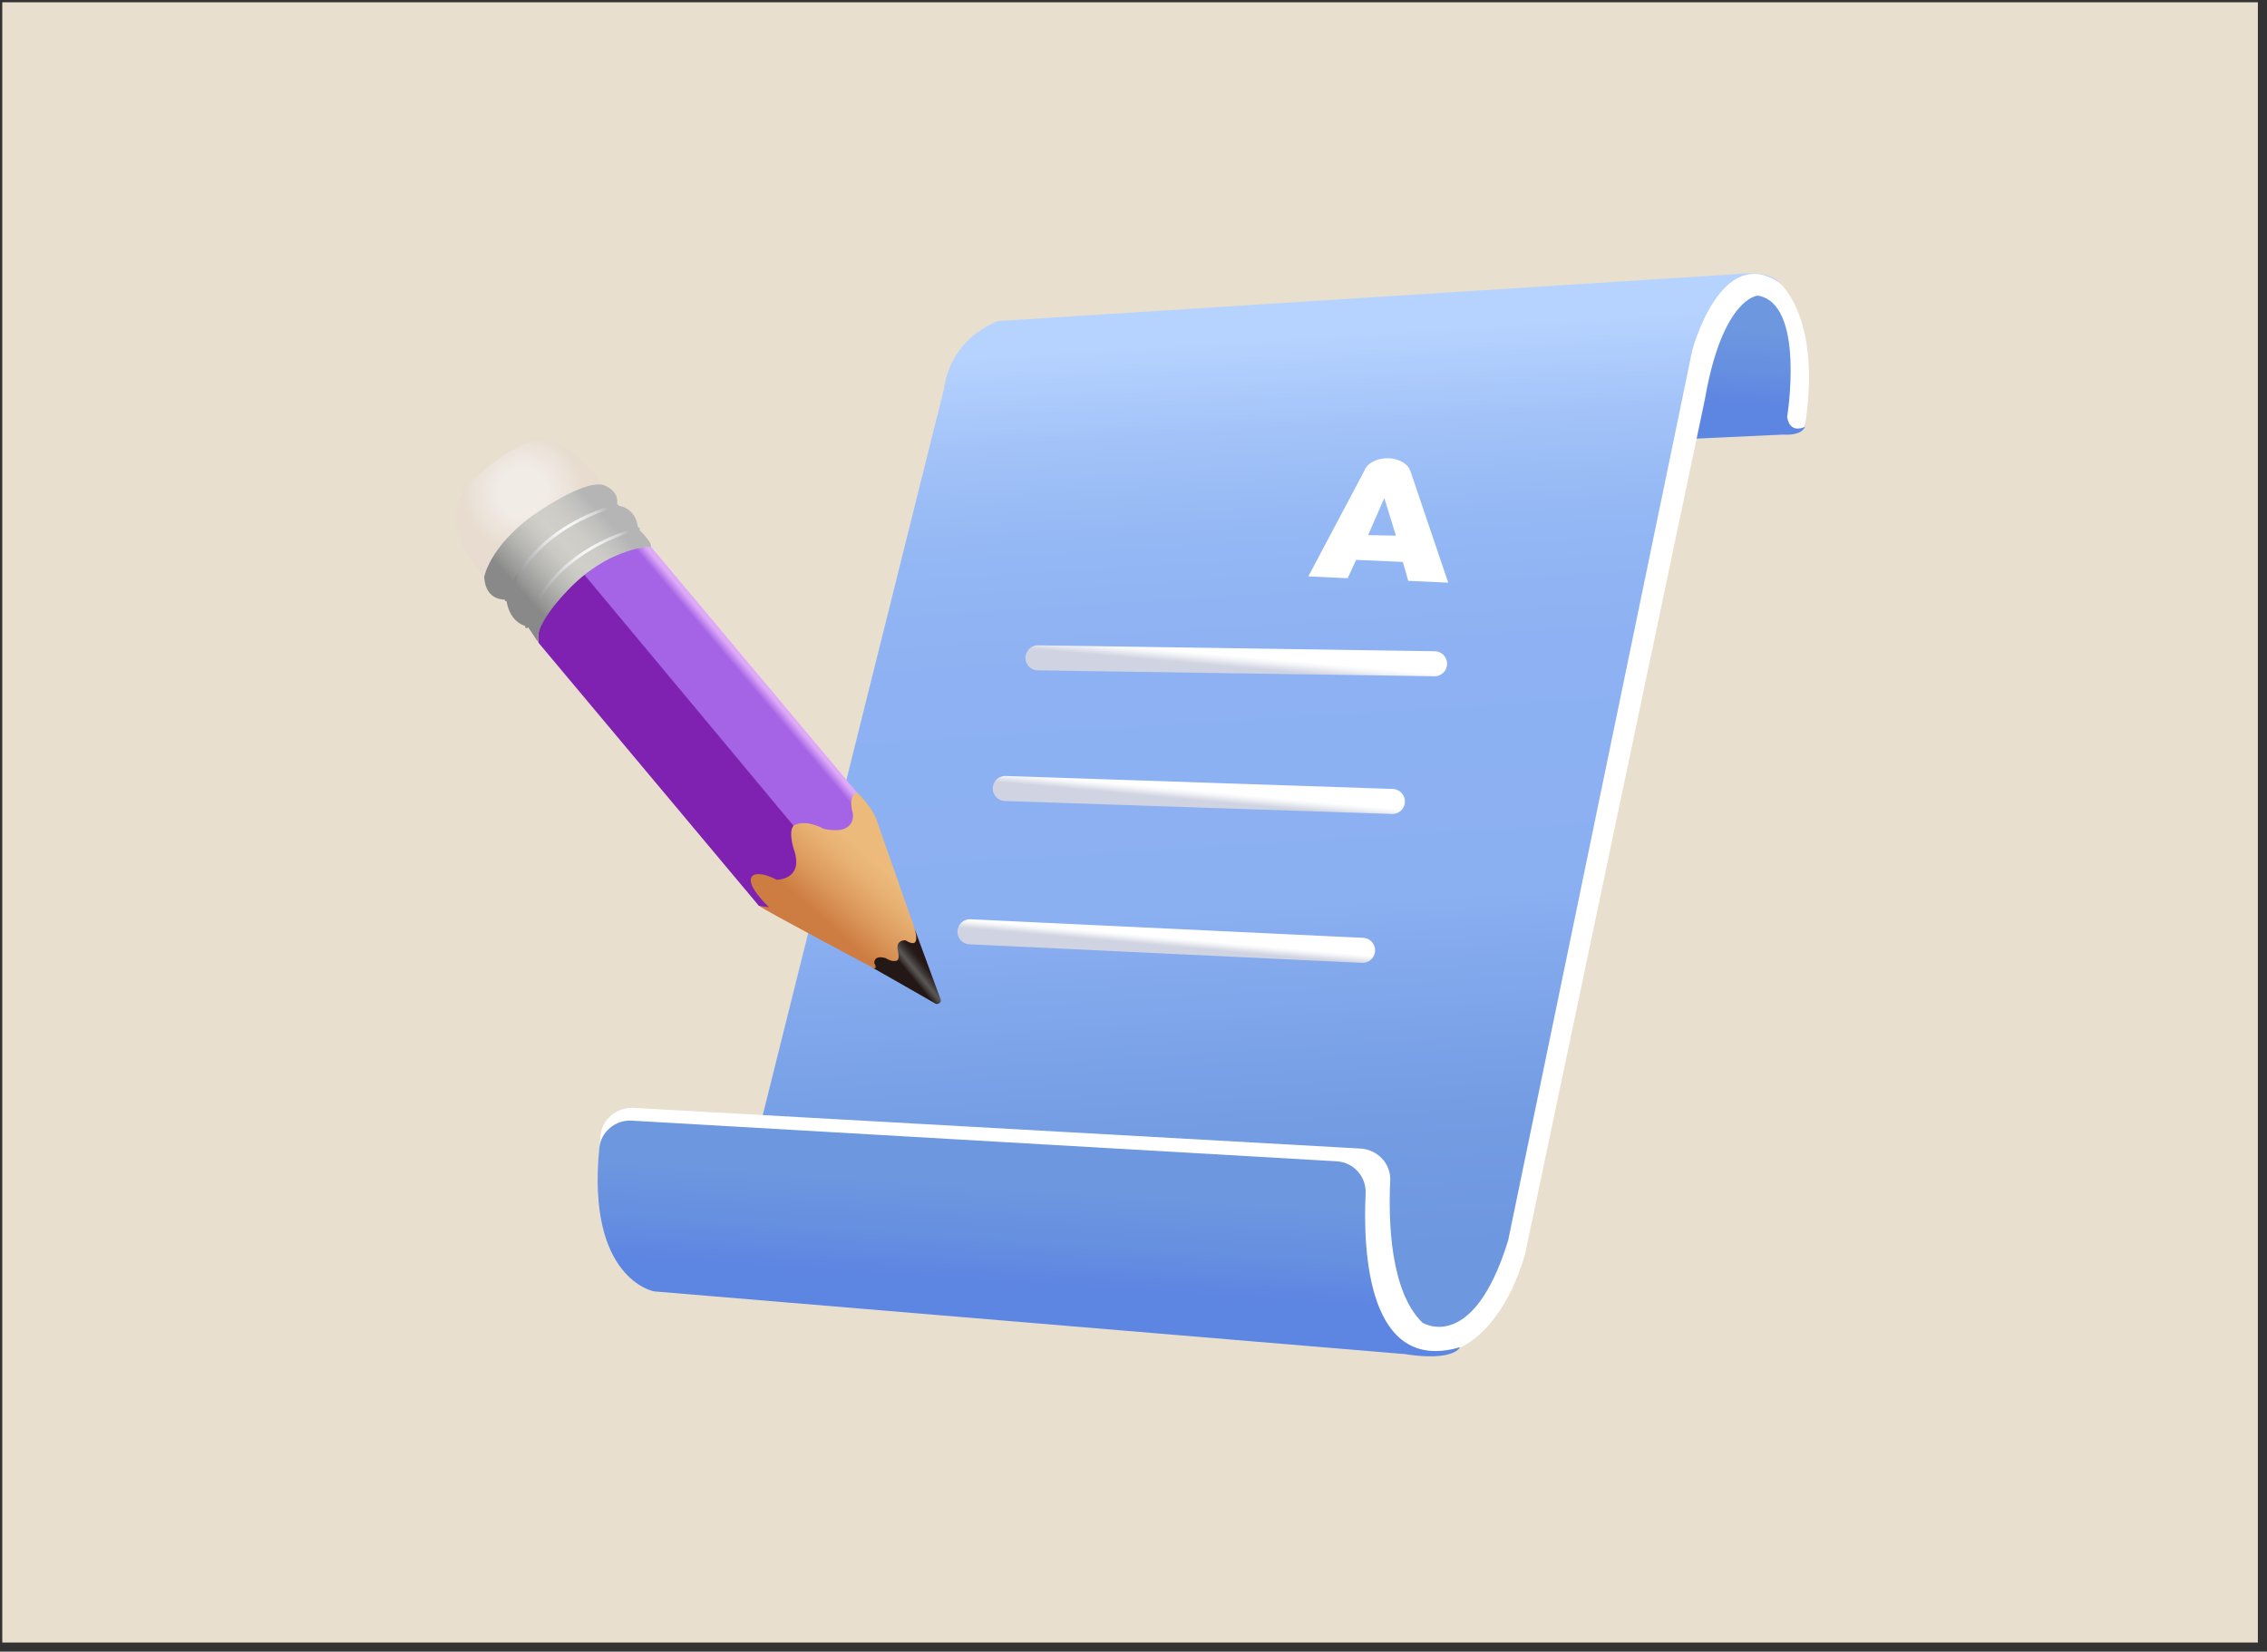 <svg width="199" height="145" viewBox="0 0 199 145" fill="none" xmlns="http://www.w3.org/2000/svg">
<rect x="0" y="0" width="199" height="145" fill="#333333" stroke="none"/>
<path d="M198.2 0.2H0.2V144.2H198.2V0.2Z" fill="#E8DFCE"/>
<path d="M158.436 37.473C158.436 37.473 158.256 38.263 156.516 38.153L148.286 38.533L149.196 33.903L152.536 25.823L155.006 25.143L156.826 26.623L158.446 37.483L158.436 37.473Z" fill="url(#paint0_linear_53_534)"/>
<path d="M87.625 28.183C87.625 28.183 83.525 29.503 82.865 34.133L66.615 99.263L125.275 116.702C125.275 116.702 131.225 118.422 133.465 104.282L148.595 31.422C148.595 31.422 150.515 21.642 156.195 24.812C156.195 24.812 155.535 23.692 152.235 24.082L87.635 28.183H87.625Z" fill="url(#paint1_linear_53_534)"/>
<path d="M124.656 118.962L57.676 112.252C57.676 112.252 51.556 111.202 52.716 99.672C52.856 98.242 54.166 97.182 55.646 97.262L119.416 100.832C120.936 100.922 122.106 102.172 122.036 103.652C121.866 107.202 122.036 113.372 124.856 116.112C124.856 116.112 129.286 118.962 132.386 108.902L148.546 30.762C148.546 30.762 151.026 21.352 156.186 24.812C156.186 24.812 159.976 27.842 158.426 37.472C158.426 37.472 157.136 38.162 156.876 36.612C156.876 36.612 158.506 26.642 154.296 25.952C154.296 25.952 151.206 26.122 149.656 35.062L133.926 109.852C133.926 109.852 131.686 119.562 124.646 118.962H124.656Z" fill="white"/>
<path d="M117.336 101.952C118.816 102.042 119.946 103.292 119.876 104.772C119.636 109.942 120.086 120.642 128.166 118.272C128.166 118.272 127.646 119.562 123.266 118.872L57.416 113.372C57.416 113.372 51.476 112.322 52.606 100.792C52.746 99.362 54.016 98.302 55.456 98.382L117.336 101.952Z" fill="url(#paint2_linear_53_534)"/>
<path d="M91.115 57.752L125.925 58.272" stroke="url(#paint3_linear_53_534)" stroke-width="2.2" stroke-linecap="round" stroke-linejoin="round"/>
<path d="M88.246 69.222L122.226 70.362" stroke="url(#paint4_linear_53_534)" stroke-width="2.2" stroke-linecap="round" stroke-linejoin="round"/>
<path d="M85.147 81.802L119.606 83.433" stroke="url(#paint5_linear_53_534)" stroke-width="2.2" stroke-linecap="round" stroke-linejoin="round"/>
<path d="M119.796 41.232C119.986 40.872 120.286 40.612 120.696 40.442C121.096 40.282 121.516 40.212 121.956 40.232C122.356 40.252 122.746 40.362 123.106 40.562C123.466 40.762 123.706 41.042 123.826 41.412L127.126 51.152L123.616 50.992L123.146 49.332L119.046 49.152L118.296 50.762L114.846 50.602L119.816 41.232H119.796ZM120.096 46.982L122.536 47.022L121.516 43.722L120.086 46.992L120.096 46.982Z" fill="white"/>
<path d="M75.235 69.582C75.235 69.582 76.285 70.522 76.875 71.772L80.805 83.002L77.775 85.573C77.775 85.573 66.865 79.793 66.615 79.513L64.695 76.632L68.095 71.093L75.235 69.562V69.582Z" fill="url(#paint6_linear_53_534)"/>
<path d="M57.136 47.992L75.236 69.582C75.236 69.582 74.406 69.763 74.856 71.392C74.856 71.392 75.246 73.392 72.296 72.763C72.296 72.763 70.756 71.853 69.636 72.483L50.826 50.072C50.826 50.072 56.076 46.922 57.136 47.992Z" fill="url(#paint7_linear_53_534)"/>
<path d="M47.266 56.423L66.616 79.523L67.516 79.653C67.516 79.653 65.176 77.483 66.126 76.833C66.126 76.833 66.666 76.453 68.176 77.233C68.176 77.233 70.456 77.263 69.766 74.813C69.766 74.813 69.136 73.113 69.656 72.483L51.016 50.123C51.016 50.123 46.806 53.803 47.276 56.423H47.266Z" fill="#7F22B1"/>
<path d="M80.276 81.522C80.276 81.522 80.636 82.552 80.256 82.772C80.256 82.772 80.036 82.903 79.486 82.552C79.486 82.552 78.616 82.472 78.806 83.422C78.806 83.422 78.996 84.093 78.776 84.312C78.326 84.522 77.766 84.123 77.766 84.123C76.656 83.793 76.746 84.562 76.746 84.562C77.066 85.093 76.676 85.002 76.676 85.002C76.696 85.002 82.176 88.142 82.176 88.142C82.176 88.142 82.696 88.142 82.566 87.733L80.276 81.513V81.522Z" fill="url(#paint8_linear_53_534)"/>
<path d="M41.446 42.233C41.446 42.233 42.386 41.282 43.286 40.653C44.106 40.002 45.126 39.422 45.126 39.422C49.436 36.663 52.976 42.672 52.976 42.672L47.266 46.072L42.516 50.653C42.516 50.653 37.656 45.653 41.446 42.222V42.233Z" fill="url(#paint9_radial_53_534)"/>
<path d="M57.136 47.992C57.136 47.992 53.826 48.013 50.416 51.242C50.416 51.242 46.746 54.693 47.266 56.422L46.326 55.013C46.326 55.013 44.736 54.822 44.446 52.633C44.446 52.633 42.616 52.852 42.506 50.653C42.506 50.653 42.946 48.083 46.656 45.333C46.656 45.333 51.736 41.663 53.276 42.722C53.276 42.722 54.406 43.193 54.146 44.373C54.146 44.373 55.826 44.443 56.016 46.392C56.016 46.392 57.316 47.693 57.136 47.992Z" fill="url(#paint10_linear_53_534)"/>
<path d="M44.486 52.773C44.486 52.773 44.556 52.733 44.576 52.693C46.846 46.172 54.106 44.532 54.176 44.523C54.246 44.502 54.296 44.432 54.276 44.362C54.256 44.292 54.186 44.242 54.116 44.263C54.046 44.282 46.636 45.943 44.316 52.612C44.296 52.682 44.326 52.763 44.396 52.782C44.426 52.792 44.456 52.782 44.486 52.782V52.773Z" fill="url(#paint11_linear_53_534)"/>
<path d="M46.266 55.142C46.266 55.142 46.336 55.093 46.356 55.053C48.376 48.252 55.976 46.562 56.056 46.553C56.136 46.553 56.176 46.462 56.166 46.392C56.146 46.322 56.076 46.273 56.006 46.292C55.926 46.312 48.176 48.032 46.106 54.983C46.086 55.053 46.126 55.133 46.196 55.153C46.226 55.153 46.256 55.153 46.276 55.153L46.266 55.142Z" fill="url(#paint12_linear_53_534)"/>
<defs>
<linearGradient id="paint0_linear_53_534" x1="153.096" y1="41.763" x2="153.976" y2="28.953" gradientUnits="userSpaceOnUse">
<stop offset="0.49" stop-color="#5D85E2"/>
<stop offset="0.73" stop-color="#6690E0"/>
<stop offset="1" stop-color="#6D97DF"/>
</linearGradient>
<linearGradient id="paint1_linear_53_534" x1="109.195" y1="26.483" x2="114.425" y2="110.572" gradientUnits="userSpaceOnUse">
<stop offset="0.04" stop-color="#B6D3FF"/>
<stop offset="0.05" stop-color="#B4D1FE"/>
<stop offset="0.14" stop-color="#A2C2F8"/>
<stop offset="0.24" stop-color="#94B8F4"/>
<stop offset="0.37" stop-color="#8DB1F2"/>
<stop offset="0.63" stop-color="#8BB0F2"/>
<stop offset="0.66" stop-color="#87ACEF"/>
<stop offset="0.86" stop-color="#739CE3"/>
<stop offset="1" stop-color="#6D97DF"/>
</linearGradient>
<linearGradient id="paint2_linear_53_534" x1="89.656" y1="120.682" x2="90.726" y2="104.382" gradientUnits="userSpaceOnUse">
<stop offset="0.49" stop-color="#5D85E2"/>
<stop offset="0.73" stop-color="#6690E0"/>
<stop offset="1" stop-color="#6D97DF"/>
</linearGradient>
<linearGradient id="paint3_linear_53_534" x1="108.305" y1="60.422" x2="108.735" y2="55.612" gradientUnits="userSpaceOnUse">
<stop offset="0.38" stop-color="#D0D3E1"/>
<stop offset="0.4" stop-color="#D4D7E3"/>
<stop offset="0.52" stop-color="#F3F4F7"/>
<stop offset="0.59" stop-color="white"/>
</linearGradient>
<linearGradient id="paint4_linear_53_534" x1="105.046" y1="71.852" x2="105.426" y2="67.732" gradientUnits="userSpaceOnUse">
<stop offset="0.38" stop-color="#D0D3E1"/>
<stop offset="0.4" stop-color="#D4D7E3"/>
<stop offset="0.52" stop-color="#F3F4F7"/>
<stop offset="0.59" stop-color="white"/>
</linearGradient>
<linearGradient id="paint5_linear_53_534" x1="102.216" y1="84.453" x2="102.546" y2="80.772" gradientUnits="userSpaceOnUse">
<stop offset="0.38" stop-color="#D0D3E1"/>
<stop offset="0.4" stop-color="#D4D7E3"/>
<stop offset="0.52" stop-color="#F3F4F7"/>
<stop offset="0.59" stop-color="white"/>
</linearGradient>
<linearGradient id="paint6_linear_53_534" x1="77.315" y1="73.865" x2="71.188" y2="80.707" gradientUnits="userSpaceOnUse">
<stop offset="0.18" stop-color="#ECBA7B"/>
<stop offset="0.36" stop-color="#E8B173"/>
<stop offset="0.63" stop-color="#DD9B5E"/>
<stop offset="0.92" stop-color="#CE7D42"/>
</linearGradient>
<linearGradient id="paint7_linear_53_534" x1="66.19" y1="58.348" x2="64.715" y2="59.592" gradientUnits="userSpaceOnUse">
<stop offset="0.31" stop-color="#DEAAF8"/>
<stop offset="0.72" stop-color="#A564E5"/>
</linearGradient>
<linearGradient id="paint8_linear_53_534" x1="81.462" y1="84.66" x2="79.988" y2="85.872" gradientUnits="userSpaceOnUse">
<stop offset="0.09" stop-color="#231815"/>
<stop offset="0.21" stop-color="#2A201E"/>
<stop offset="0.41" stop-color="#3F3937"/>
<stop offset="0.61" stop-color="#595757"/>
<stop offset="0.69" stop-color="#514E4D"/>
<stop offset="0.82" stop-color="#3D3635"/>
<stop offset="0.95" stop-color="#231815"/>
</linearGradient>
<radialGradient id="paint9_radial_53_534" cx="0" cy="0" r="1" gradientUnits="userSpaceOnUse" gradientTransform="translate(45.913 43.214) rotate(161.76) scale(8)">
<stop offset="0.26" stop-color="#F2ECE7"/>
<stop offset="0.53" stop-color="#EBE2D8"/>
<stop offset="0.66" stop-color="#E8DCD0"/>
</radialGradient>
<linearGradient id="paint10_linear_53_534" x1="53.906" y1="44.781" x2="44.824" y2="53.07" gradientUnits="userSpaceOnUse">
<stop offset="0.08" stop-color="#B5B5B6"/>
<stop offset="0.16" stop-color="#C0C0BE"/>
<stop offset="0.29" stop-color="#CCCBC6"/>
<stop offset="0.43" stop-color="#D0CFC9"/>
<stop offset="0.53" stop-color="#C9C8C3"/>
<stop offset="0.66" stop-color="#B6B6B2"/>
<stop offset="0.82" stop-color="#989897"/>
<stop offset="0.88" stop-color="#898989"/>
</linearGradient>
<linearGradient id="paint11_linear_53_534" x1="55.025" y1="46.613" x2="43.562" y2="50.391" gradientUnits="userSpaceOnUse">
<stop offset="0.08" stop-color="#B5B5B6"/>
<stop offset="0.09" stop-color="#B9B9BA"/>
<stop offset="0.17" stop-color="#D4D5D5"/>
<stop offset="0.26" stop-color="#E7E8E8"/>
<stop offset="0.34" stop-color="#F3F4F4"/>
<stop offset="0.43" stop-color="#F7F8F8"/>
<stop offset="0.5" stop-color="#F0F1F1"/>
<stop offset="0.6" stop-color="#DEDEDE"/>
<stop offset="0.72" stop-color="#BFC0C0"/>
<stop offset="0.85" stop-color="#969696"/>
<stop offset="0.88" stop-color="#898989"/>
</linearGradient>
<linearGradient id="paint12_linear_53_534" x1="56.944" y1="48.792" x2="45.29" y2="52.632" gradientUnits="userSpaceOnUse">
<stop offset="0.08" stop-color="#B5B5B6"/>
<stop offset="0.09" stop-color="#B9B9BA"/>
<stop offset="0.17" stop-color="#D4D5D5"/>
<stop offset="0.26" stop-color="#E7E8E8"/>
<stop offset="0.34" stop-color="#F3F4F4"/>
<stop offset="0.43" stop-color="#F7F8F8"/>
<stop offset="0.5" stop-color="#F0F1F1"/>
<stop offset="0.6" stop-color="#DEDEDE"/>
<stop offset="0.72" stop-color="#BFC0C0"/>
<stop offset="0.85" stop-color="#969696"/>
<stop offset="0.88" stop-color="#898989"/>
</linearGradient>
</defs>
</svg>
